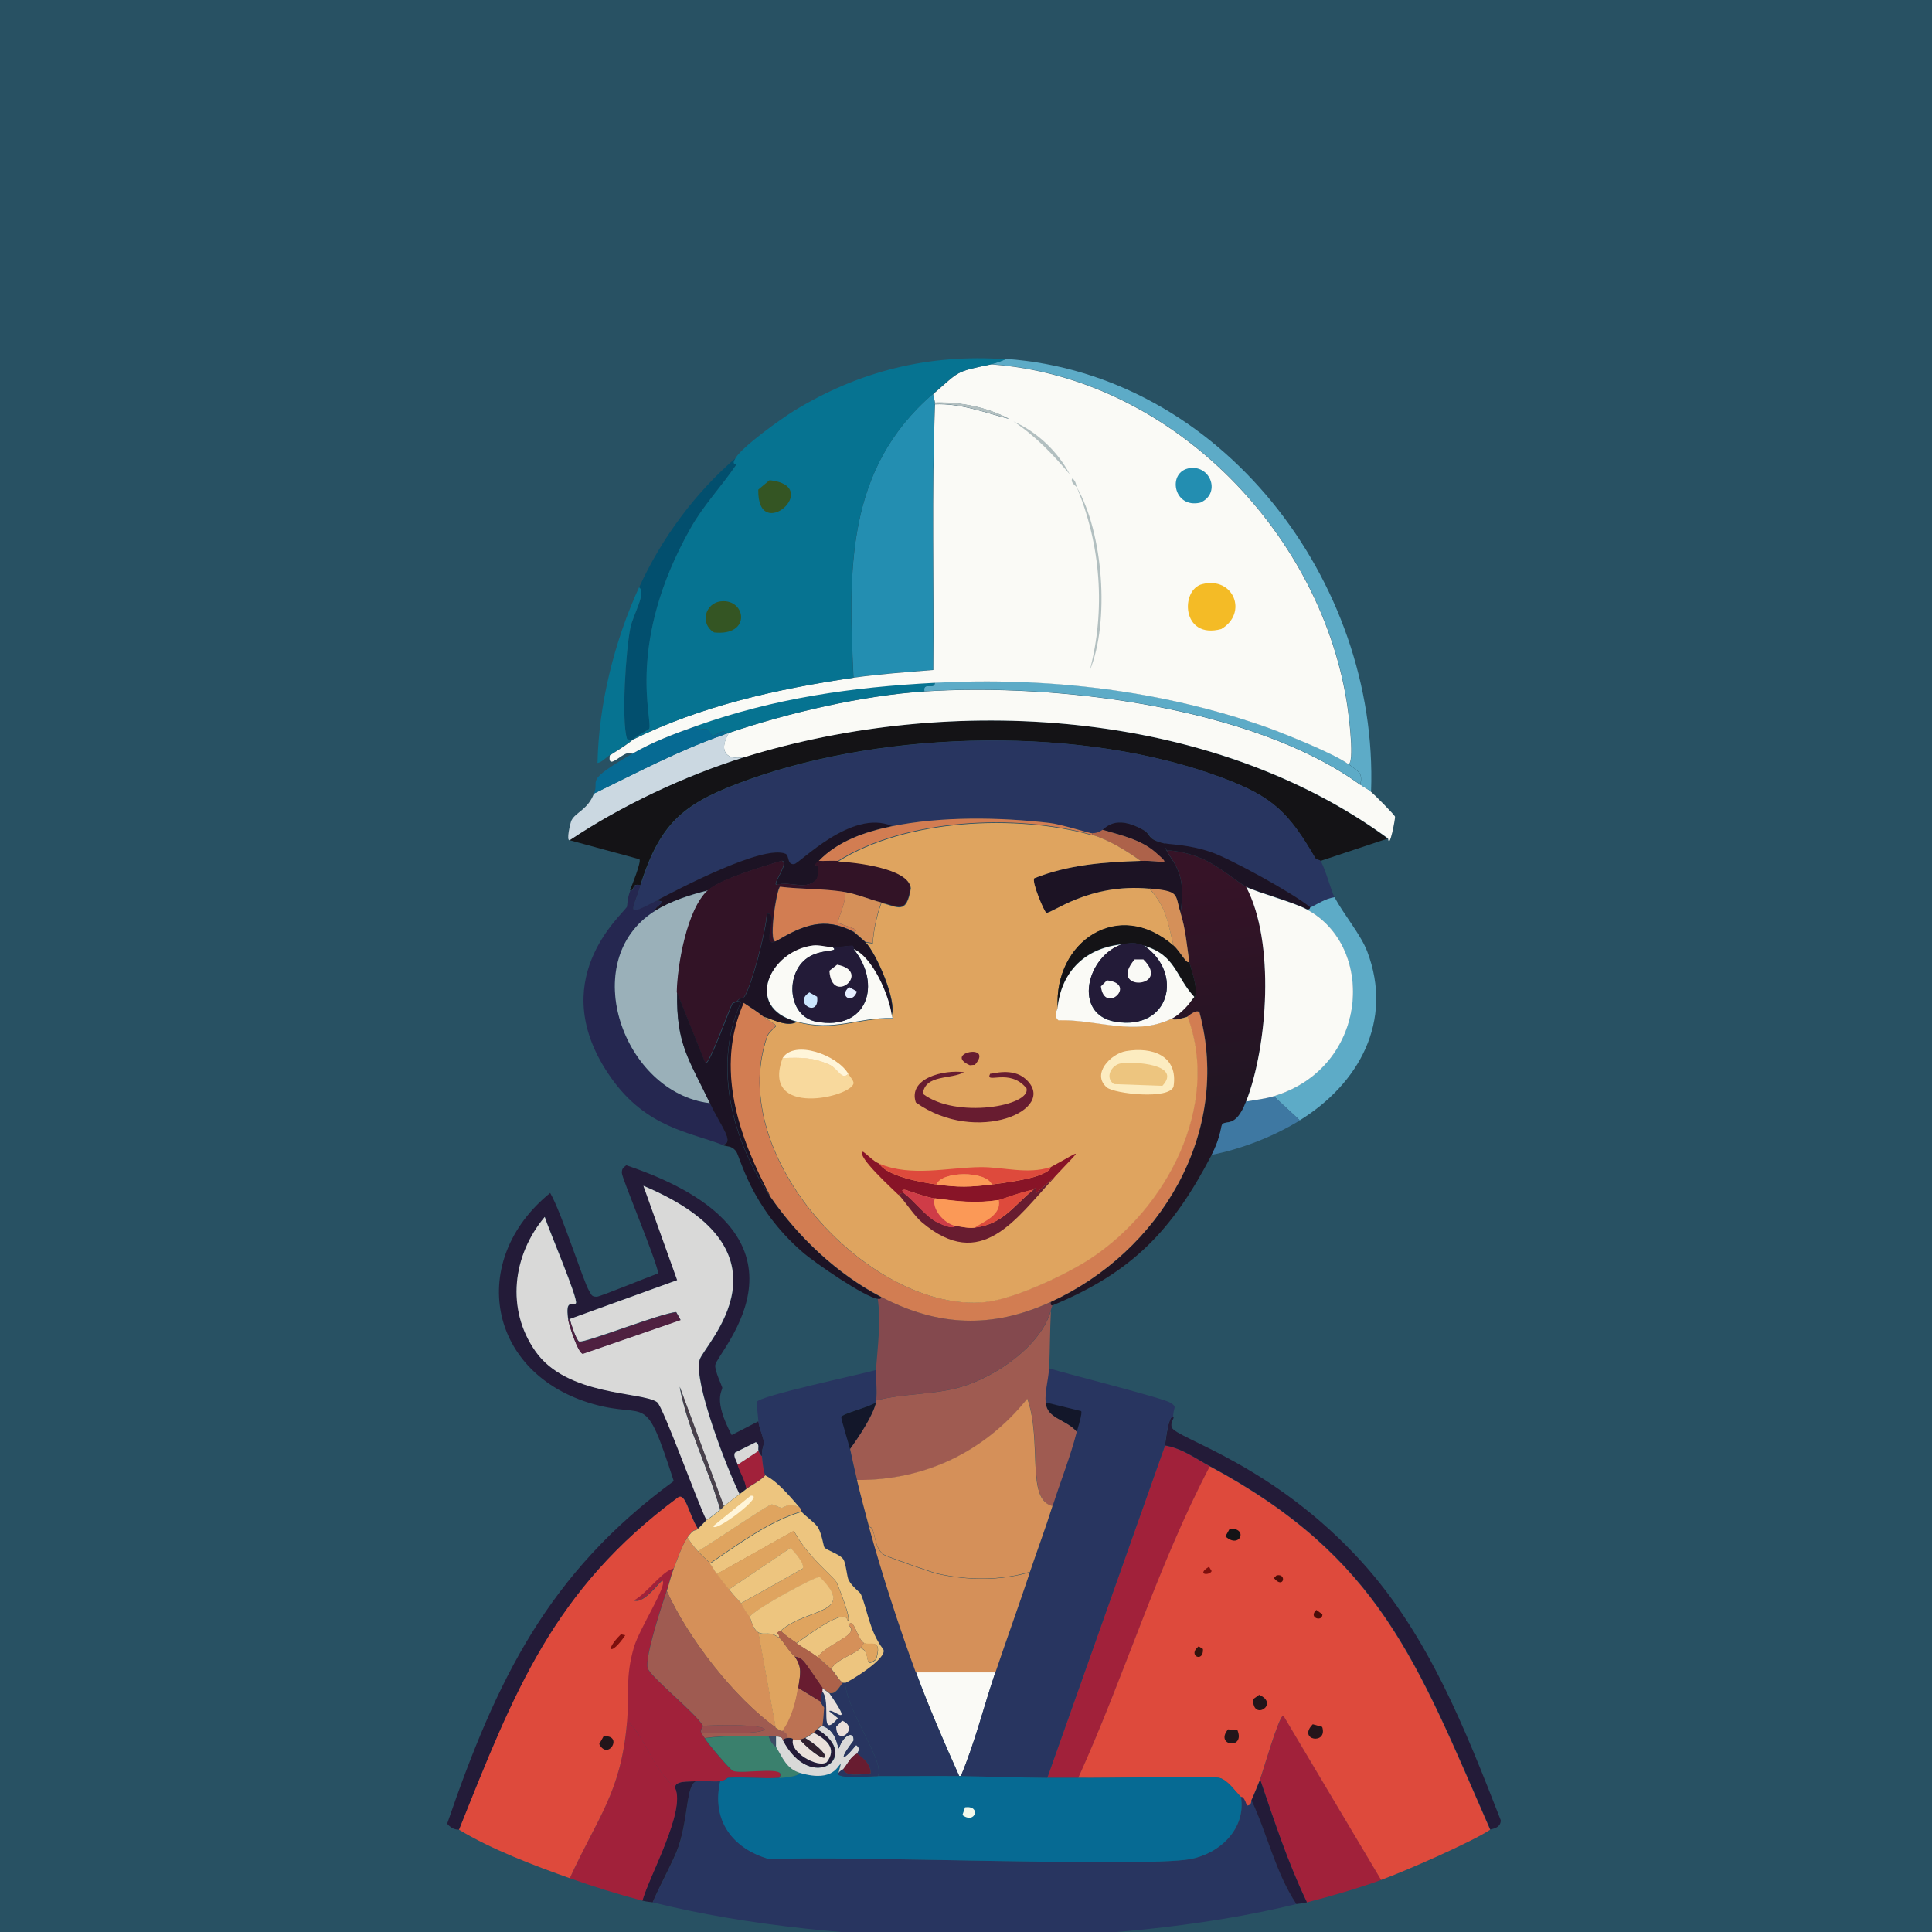 <?xml version="1.0" encoding="UTF-8"?>
<svg id="Layer_1" data-name="Layer 1" xmlns="http://www.w3.org/2000/svg" version="1.1" xmlns:xlink="http://www.w3.org/1999/xlink" viewBox="0 0 1024 1024">
  <defs>
    <style>
      .cls-1 {
        fill: #fb9957;
      }

      .cls-1, .cls-2, .cls-3, .cls-4, .cls-5, .cls-6, .cls-7, .cls-8, .cls-9, .cls-10, .cls-11, .cls-12, .cls-13, .cls-14, .cls-15, .cls-16, .cls-17, .cls-18, .cls-19, .cls-20, .cls-21, .cls-22, .cls-23, .cls-24, .cls-25, .cls-26, .cls-27, .cls-28, .cls-29, .cls-30, .cls-31, .cls-32, .cls-33, .cls-34, .cls-35, .cls-36, .cls-37, .cls-38, .cls-39, .cls-40, .cls-41, .cls-42, .cls-43, .cls-44, .cls-45, .cls-46, .cls-47, .cls-48, .cls-49, .cls-50, .cls-51, .cls-52, .cls-53 {
        stroke-width: 0px;
      }

      .cls-2 {
        fill: #b2bfc0;
      }

      .cls-3 {
        fill: #4f2040;
      }

      .cls-4 {
        fill: #252750;
      }

      .cls-5 {
        fill: #cbd8e1;
      }

      .cls-6 {
        fill: url(#linear-gradient);
      }

      .cls-7 {
        fill: #881427;
      }

      .cls-8 {
        fill: #84494e;
      }

      .cls-9 {
        fill: #f4bb26;
      }

      .cls-10 {
        fill: #edc57f;
      }

      .cls-11 {
        fill: #024f6e;
      }

      .cls-12 {
        fill: #32130e;
      }

      .cls-13 {
        fill: #4b0d09;
      }

      .cls-14 {
        fill: #cf3c47;
      }

      .cls-15 {
        fill: #de4a3c;
      }

      .cls-16 {
        fill: #1c1324;
      }

      .cls-17 {
        fill: #fff5d9;
      }

      .cls-18 {
        fill: #d59059;
      }

      .cls-19 {
        fill: #7d0f0d;
      }

      .cls-20 {
        fill: #066a93;
      }

      .cls-21 {
        fill: #d9d9d8;
      }

      .cls-22 {
        fill: #fafaf6;
      }

      .cls-23 {
        fill: #285163;
      }

      .cls-24 {
        fill: #5dabc7;
      }

      .cls-25 {
        fill: #681c30;
      }

      .cls-26 {
        fill: #ad624a;
      }

      .cls-27 {
        fill: #cce6fd;
      }

      .cls-28 {
        fill: #067391;
      }

      .cls-29 {
        fill: #fcecc0;
      }

      .cls-30 {
        fill: #283560;
      }

      .cls-31 {
        fill: #238eb1;
      }

      .cls-32 {
        fill: #31202f;
      }

      .cls-33 {
        fill: #bc7253;
      }

      .cls-34 {
        fill: #3e78a2;
      }

      .cls-35 {
        fill: #eae0db;
      }

      .cls-36 {
        fill: #9f5b51;
      }

      .cls-37 {
        fill: #321326;
      }

      .cls-38 {
        fill: #974f4f;
      }

      .cls-39 {
        fill: #f3f8eb;
      }

      .cls-40 {
        fill: #23151a;
      }

      .cls-41 {
        fill: #9ab0b9;
      }

      .cls-42 {
        fill: #dfa45f;
      }

      .cls-43 {
        fill: #231b38;
      }

      .cls-44 {
        fill: #d27d52;
      }

      .cls-54 {
        display: none;
      }

      .cls-45 {
        fill: #f8d99d;
      }

      .cls-46 {
        fill: #3a806d;
      }

      .cls-47 {
        fill: #13172a;
      }

      .cls-48 {
        fill: #49404a;
      }

      .cls-49 {
        fill: #345523;
      }

      .cls-50 {
        fill: #a1213a;
      }

      .cls-51 {
        fill: #141316;
      }

      .cls-52 {
        fill: #e6eeff;
      }

      .cls-53 {
        fill: #3f4b65;
      }
    </style>
    <linearGradient id="linear-gradient" x1="594.5" y1="471.5" x2="612" y2="588.5" gradientUnits="userSpaceOnUse">
      <stop offset="0" stop-color="#361327"/>
      <stop offset="1" stop-color="#201523"/>
    </linearGradient>
  </defs>
  <rect class="cls-23" y="0" width="1024" height="1024"/>
  <g>
    <g id="Background" class="cls-54">
      <path class="cls-21" d="M987,139v939H48V139h939Z"/>
    </g>
    <g>
      <g>
        <path class="cls-43" d="M402,753.4c.3,3.2,2.4,7.6,2.8,10.5.3,2.4-1.3,4.2-.9,7.8-.5,0-1.8-2.6-1.8-2.8-.4-1.4.8-3.4-1.4-4.6l-11,5.5c-1.2,1.8.9,4.6,1.4,6.4,1.2,4.4,4.1,8.2,4.6,12.8-1.2.9-2.5,1.8-3.7,2.8-6.5-13.1-24.5-59.5-21.1-71.1,2.4-8.3,53.8-57-29.8-92.2l17.9,50-56.9,20.6h-.9c-1.6-11.2,2.5-6.5,4.1-8.3,1.6-1.8-14.8-40.1-16.5-45.8-17.1,20.3-20.6,48.8-5,71.1,16.8,24,57,21.4,64.6,27.1,3.2,2.4,21.7,53.9,26.1,62.4-1.3,1.1-2.9,3-4.6,4.6-4.9-8-6.5-19.3-10.5-16.5-66.1,49-86.6,102.6-116,176.1-.3-.2-3.4.5-6.4-3.2,26.1-76.1,53.4-132.8,120.1-181.6-15.7-48.6-13.2-32.5-42.6-40.8-56.4-16-66.7-76.4-22.9-111.9,6.1,10.5,17.7,47.2,20.6,51.8,1.3,2,1.1,3.2,4.1,3.2,1.7,0,28-10.8,32.6-12.4-1.3-7.9-19.3-50.4-19.3-53.2,0-2.4.6-2.6,2.3-4.1,109.7,37,48.2,98.7,47.2,105.9-.4,2.9,3.6,11.2,3.7,11.9.2,2-5.1,6.1,5,25.2l14.2-7.3Z"/>
        <path class="cls-21" d="M391.9,791.9c-2.7,2.1-5.5,4.3-8.3,6.4l-23.4-63.3c4.1,22,15.2,43.3,21.5,65.1-6.2,5.2-7,5.2-7.3,5.5-4.4-8.4-22.9-60-26.1-62.4-7.7-5.7-47.9-3-64.6-27.1-15.6-22.3-12-50.8,5-71.1,1.7,5.7,18.1,44,16.5,45.8-1.6,1.8-5.7-3-4.1,8.3.4,3,5.2,17.9,7.8,18.3l51.8-17.9-2.3-4.1c-7.5.3-48.3,16.5-51.4,15.6-1.5-.5-4.5-9.7-5-11.9l56.9-20.6-17.9-50c83.6,35.1,32.2,83.9,29.8,92.2-3.4,11.6,14.6,58,21.1,71.1Z"/>
        <path class="cls-3" d="M301.1,699.3h.9c.6,2.2,3.5,11.4,5,11.9,3,1,43.8-15.3,51.4-15.6l2.3,4.1-51.8,17.9c-2.6-.4-7.4-15.4-7.8-18.3Z"/>
        <path class="cls-48" d="M383.6,798.3c-.1,0-.5.7-1.8,1.8-6.4-21.8-17.5-43.1-21.5-65.1l23.4,63.3Z"/>
      </g>
      <g>
        <path class="cls-6" d="M660.5,470c15.4,29.2,11.4,84.2,0,113.7-5.7,14.6-10.7,9.5-12.8,12.4-.5.7-.8,6.9-5.5,16-20.8,39.9-41.9,62.2-84.4,79.8,0-.1-1.3.3-.9-1.8,58-26.6,96.1-89.6,78.9-153.6-1.8-1.8-6.1,2.2-6.4,2.3-1.7.5-7.6,2.5-8.3.9,3.3-1.6,8-6.1,10.1-9.2,6.1-2.3-.4-17.4-.9-21.1-1.3-8.8-1.9-17-4.6-25.7,3.7-21.3-4.7-27.1-7.3-33,5.6.2,11.8,1.7,17,3.7,10.4,4,20.5,13.4,25.2,15.6Z"/>
        <path class="cls-22" d="M527.6,886.3c-6.2,18.3-10.8,37.2-18.3,55-.3,0-.6,0-.9,0-8.1-18.1-16.1-36.4-22.9-55h42.2Z"/>
        <g>
          <g>
            <path class="cls-51" d="M735.7,444.4l-35.8,11.9c-.2-.3-2.5-.9-2.8-1.4-14-24.2-22.4-32.6-49.1-42.6-73.7-27.7-177.4-25.5-251.3.9-33.1,11.9-46.4,21.4-57.3,55.9-5.5-1-2.3,3-5.5,2.8.9-2.3,6.2-15.3,5-16.5l-37.1-10.1c27.1-18.2,61.4-34.3,92.6-44,109.1-33.8,246.8-25.9,341.1,43.1Z"/>
            <path class="cls-22" d="M721.1,415.9c1.8,1.3,3.9,2.3,5.5,3.7,1.6,1.3,12.7,12.4,12.8,13.3.2.7-3,18-3.7,11.5-94.3-69-232-76.9-341.1-43.1-11.1,2-13.3-4.6-8.3-12.8,31.5-10.7,70.6-19.8,103.6-22,68.9-4.5,173.8,7.8,231.1,49.5Z"/>
            <path class="cls-24" d="M726.6,419.6c-1.6-1.4-3.7-2.4-5.5-3.7,1.1-6.4-.5-6.5-6.4-11,3.4-.2.5-24.9-.9-33.5-15.1-91.5-94.9-172-188.9-178.4,2.6-.5,5.8-1.6,8.3-2.8,114.1,8.2,197.5,117.9,193.5,229.2Z"/>
            <path class="cls-11" d="M390,242.6c-2.8,4.6,1.2,2.4,0,4.1-7.6,11.1-17.1,21.1-23.8,33-34.5,60.9-20.2,101.2-22,106.4-.2.5-5.2,2.9-9.2,6,0,0,0,.3-.9.9.1-1.3-1.6-.6-1.8-1.4-3-10.1-.6-46.8,1.8-58.7,1.5-7.4,8.7-18.8,4.6-21.5,11.9-26.1,29.7-50.2,51.4-68.8Z"/>
            <path class="cls-5" d="M394.6,401.3c-31.3,9.7-65.5,25.8-92.6,44-2.1.7.3-9.3.9-10.5,2.2-4.3,8.7-5.7,11.9-14.2,22.6-11,45-22.9,68.8-31.2.9-.3,1.8-.6,2.8-.9-5.1,8.3-2.9,14.8,8.3,12.8Z"/>
            <path class="cls-28" d="M334.1,393c-3.5,2.6-7.3,5-11,7.3-2.1,1.3-3.9,3.6-6.4,4.1.6-31.2,9-64.7,22-93.1,4.1,2.8-3.1,14.2-4.6,21.5-2.4,11.9-4.8,48.6-1.8,58.7.2.8,2,0,1.8,1.4Z"/>
            <path class="cls-20" d="M368.9,384.8c.6,3.5,3.7,1,6,1.8,1.5.5,2.5,3.6,2.8,3.7.4,0,8.5-5.3,6-.9-23.8,8.3-46.2,20.2-68.8,31.2,3-7.7-5.9-6,20.2-21.1,11.1-6.4,22-10.4,33.9-14.7Z"/>
            <path class="cls-31" d="M494.6,208.7c-.1,1.2.9,3.9.9,4.6,0,.3,0,.6,0,.9-1.8,46.9-.6,93.8-.9,140.8-14.1,1.2-28.2,2.1-42.2,4.1-2.7-56.7-4.2-110.6,42.2-150.4Z"/>
            <path class="cls-24" d="M714.6,404.9c5.9,4.5,7.6,4.6,6.4,11-57.3-41.7-162.2-54-231.1-49.5-1-5.3,5.7-.5,5.5-4.6,59.6-3.1,120.1,3.8,176.5,23.8,9.7,3.4,35.5,13.9,42.6,19.3Z"/>
            <path class="cls-28" d="M495.5,361.8c.2,4.1-6.5-.7-5.5,4.6-33,2.2-72.1,11.3-103.6,22-.9.3-1.9.6-2.8.9,2.6-4.4-5.6,1-6,.9-.2,0-1.3-3.1-2.8-3.7-2.2-.8-5.3,1.7-6-1.8,41.6-14.8,82.5-20.6,126.5-22.9Z"/>
            <g>
              <path class="cls-22" d="M524.8,193.1c94,6.4,173.8,86.8,188.9,178.4,1.4,8.6,4.3,33.3.9,33.5-7.1-5.4-33-15.8-42.6-19.3-56.4-20-116.9-26.9-176.5-23.8-44,2.3-85,8.1-126.5,22.9-12,4.3-22.9,8.3-33.9,14.7-3.8-3.1-13.2,10.1-11.9.9,3.7-2.3,7.5-4.7,11-7.3.9-.7.9-.9.9-.9,36.7-18.2,77.1-27.1,117.4-33,14-2,28.1-2.9,42.2-4.1.4-46.9-.9-93.8.9-140.8,13.7-.6,26.4,4.4,39.4,7.8-12.1-6.3-25.9-9.1-39.4-8.7,0-.7-1-3.4-.9-4.6,14-12,11.2-11.7,30.3-15.6Z"/>
              <g>
                <path class="cls-9" d="M637.2,309.6c16.7-4.2,24.4,15.4,10.1,23.8-21.1,5.7-21.8-20.9-10.1-23.8Z"/>
                <path class="cls-31" d="M630.7,248.1c11-1.5,16.5,13.5,5.5,18.3-14.4,3.4-17.8-16.6-5.5-18.3Z"/>
                <g>
                  <path class="cls-2" d="M570.7,258.2c14,24.1,17.6,71.1,6.9,97.2,8.4-32.1,5.9-66.5-6.9-97.2Z"/>
                  <path class="cls-2" d="M537.2,223.4c12.6,5.6,23.4,15.9,29.8,28-9-10.6-18.1-20.3-29.8-28Z"/>
                  <path class="cls-2" d="M495.5,214.2c0-.3,0-.6,0-.9,13.6-.4,27.4,2.4,39.4,8.7-13.1-3.4-25.7-8.4-39.4-7.8Z"/>
                  <path class="cls-2" d="M570.7,258.2c-.2-.4-3.8-2.7-2.3-4.6,2,1.5,2,3.9,2.3,4.6Z"/>
                </g>
              </g>
            </g>
            <g>
              <path class="cls-28" d="M533.1,190.4c-2.5,1.1-5.6,2.2-8.3,2.8-19,3.9-16.2,3.5-30.3,15.6-46.3,39.8-44.9,93.7-42.2,150.4-40.3,5.9-80.7,14.9-117.4,33,4-3.1,9-5.4,9.2-6,1.8-5.2-12.5-45.4,22-106.4,6.7-11.9,16.2-21.9,23.8-33,1.2-1.7-2.8.5,0-4.1,3.7-6.1,23.9-20.6,30.7-24.8,34.7-21.3,71.8-30.4,112.3-27.5Z"/>
              <path class="cls-49" d="M382.2,318.7c13.2-1.4,16.3,18.6-3.7,16.5-7.7-4.5-4.9-15.6,3.7-16.5Z"/>
              <path class="cls-49" d="M407.9,254.5c28.9,3.1-6.6,34.3-6,5l6-5Z"/>
            </g>
          </g>
          <g>
            <path class="cls-30" d="M700,456.3c2.7,4.9,5.6,16,7.3,19.3-4.7.7-8.7,3.5-12.8,5.5-9.4-7.7-42.9-26-52.7-29.3-11.8-4-21.2-3.8-24.3-4.6-9.9-2.4-6.6-4.6-11.5-7.3-14.9-8.4-20.1-.5-21.5,0-.3,0-1.9,1.9-5.5,1.8-1.2,0-16.8-4.9-22.5-5.5-26.5-3-57.8-3.6-83.9,1.8-21.4-9.2-48.9,19.8-51.8,20.2-3.9.4-2.4-4.6-4.6-5.5-11.8-5-56.3,18.5-68.3,24.8-16.8,8.8-12.8,6.1-8.3-8.3,10.9-34.5,24.2-44.1,57.3-55.9,73.8-26.4,177.6-28.7,251.3-.9,26.7,10,35,18.4,49.1,42.6.3.4,2.6,1,2.8,1.4Z"/>
            <path class="cls-16" d="M472.6,437.9c-14,2.9-28.3,7.8-38.5,18.3-5.3,5.5,2.5-2-.9,9.6-5.5,6.7-14.4.8-21.5,3.2-2.1-1,7-11.9,2.8-12.8-9.7,3-32.2,9.5-39,15.6-9.6,2.4-20,5.7-28.4,11-.3-2.9,7.8-5,.9-5.5,12-6.3,56.5-29.7,68.3-24.8,2.2.9.7,5.9,4.6,5.5,2.9-.3,30.4-29.4,51.8-20.2Z"/>
            <path class="cls-16" d="M694.5,481c0,0,.3,1.3-1.8.9-7.5-4-25.2-8.7-32.1-11.9-4.7-2.2-14.8-11.6-25.2-15.6-5.1-2-11.4-3.5-17-3.7-.6-1.2-1.3-1.9-.9-3.7,3.1.7,12.5.6,24.3,4.6,9.8,3.3,43.3,21.6,52.7,29.3Z"/>
          </g>
          <g>
            <path class="cls-24" d="M707.3,475.5c4.9,9.2,14,19.9,17.4,28.9,13.9,36.7-4.3,69.9-35.8,89.4l-13.8-12.8c50.4-15.3,54.3-79.4,17.4-99,2.1.3,1.7-.9,1.8-.9,4.2-2,8.1-4.8,12.8-5.5Z"/>
            <path class="cls-34" d="M675.2,581l13.8,12.8c-13.8,8.5-30.9,15.2-46.8,18.3,4.7-9.1,5-15.4,5.5-16,2.1-2.8,7.2,2.3,12.8-12.4,4.8-.7,10-1.3,14.7-2.8Z"/>
            <path class="cls-22" d="M692.6,482c36.9,19.7,33,83.7-17.4,99-4.6,1.4-9.9,2-14.7,2.8,11.4-29.5,15.4-84.6,0-113.7,6.9,3.3,24.6,7.9,32.1,11.9Z"/>
          </g>
          <g>
            <path class="cls-4" d="M339.6,469.1c-4.5,14.4-8.5,17,8.3,8.3,6.9.5-1.2,2.6-.9,5.5-41.4,26.3-16.6,96.4,29.3,101.8,6,12.5,13.5,21.1,6.4,22-17-6.6-40.1-9-58.7-35.3-36.4-51.4,5.8-86.4,8.3-90.8.2-.4.1-4.4,1.8-8.7,3.2.3,0-3.7,5.5-2.8Z"/>
            <path class="cls-41" d="M375.4,471.9c-11.2,10-16.2,39.7-16.5,54.1-.5,27.5,6.3,35.4,17.4,58.7-45.9-5.4-70.8-75.5-29.3-101.8,8.4-5.3,18.8-8.6,28.4-11Z"/>
          </g>
        </g>
        <g>
          <path class="cls-30" d="M381.8,944.1c-4.7,20.5,6.4,35.7,26.1,41.3,42.2-2,197.6,4.5,222.8,0,15.8-2.8,29.8-16.1,27.1-33,.2.2,1.4-1.2,3.2,4.6,2.7-.2,2.2-2.5,2.3-2.8,8.6,18,12.8,38.3,23.8,55-98.6,24.1-242.6,23.7-341.1-.9,3.4-8.2,11.5-22.8,13.8-29.8,5.2-16.3,3.8-31.8,9.2-34.4,4.2-.3,8.6.3,12.8,0Z"/>
          <path class="cls-50" d="M732.1,996.4c-12.1,4.4-26.9,8.7-39.4,11.9-10.1-21-17.3-43.1-24.8-65.1,1.3-3.4,10.1-34.3,12.4-33.9l51.8,87.1Z"/>
          <path class="cls-43" d="M692.6,1008.3c-2.8.7-4.8.7-5.5.9-11.1-16.7-15.3-37-23.8-55,.5-.9,3.7-8.7,4.6-11,7.5,22,14.7,44.1,24.8,65.1Z"/>
          <path class="cls-43" d="M368.9,944.1c-5.3,2.6-3.9,18.1-9.2,34.4-2.3,7-10.4,21.6-13.8,29.8-.6-.2-2.6-.2-5.5-.9,3.7-13,22.9-47.4,17.4-59.6-.4-4.2,7.1-3.4,11-3.7Z"/>
          <path class="cls-50" d="M641.3,777.2c-27.8,53-45,110.7-69.7,165.1-5.5,0-11,0-16.5,0l62.4-176.1c8.9,1.4,16.2,6.9,23.8,11Z"/>
          <g>
            <path class="cls-43" d="M622,751.6c0,.3-1.8,2.8-.9,5,2.2,5.8,53.7,19.3,100.9,71.5,35.3,39.1,54.5,88.2,73.4,136.6.2,4.4-5,4.7-5.5,5-39.1-89.4-58.4-144.1-148.6-192.6-7.6-4.1-15-9.6-23.8-11,.8-7.3,2.7-17.7,4.6-14.7Z"/>
            <g>
              <path class="cls-15" d="M789.8,969.8c-9.7,6.5-45.3,22.1-57.8,26.6l-51.8-87.1c-2.3-.3-11.1,30.6-12.4,33.9-.9,2.3-4.1,10.1-4.6,11-.1.2.4,2.6-2.3,2.8-1.9-5.8-3-4.4-3.2-4.6-3.1-3-7-9.1-11.5-10.1-4.2-.9-60.9.2-74.7,0,24.7-54.4,41.9-112.1,69.7-165.1,90.1,48.4,109.5,103.2,148.6,192.6Z"/>
              <g>
                <path class="cls-51" d="M651.8,810.2c10.1-.4,5.3,11.1-2.3,4.1l2.3-4.1Z"/>
                <g>
                  <path class="cls-40" d="M695.8,913.9l5,1.4c3.1,9.7-13.4,7.2-5-1.4Z"/>
                  <path class="cls-40" d="M650.9,916.6l5,.5c4.2,10.5-12.3,8.2-5-.5Z"/>
                  <path class="cls-40" d="M667.4,898.3c11.1,4.9-3.7,14.3-3.2,2.3l3.2-2.3Z"/>
                  <path class="cls-12" d="M635.3,872.6l2.3,1.4c.4,7.7-8.5,3.4-2.3-1.4Z"/>
                  <path class="cls-13" d="M697.7,853.3l3.2,2.3c.2,4.3-7.8,1.9-3.2-2.3Z"/>
                  <path class="cls-13" d="M676.6,835c5.6-1.3,3.8,7.7-1.4,1.4l1.4-1.4Z"/>
                  <path class="cls-19" d="M640.8,830.4l1.4,2.3c-1,2.5-8.5,2.1-1.4-2.3Z"/>
                </g>
              </g>
            </g>
          </g>
          <g>
            <path class="cls-30" d="M622,751.6c-1.9-3-3.8,7.4-4.6,14.7l-62.4,176.1c-15.3-.2-30.6-.8-45.8-.9,7.5-17.8,12.1-36.8,18.3-55,6-17.8,12.4-35.3,18.3-53.2,3.9-11.7,8.2-23.1,11.9-34.8,4.1-13.1,9.5-26.2,12.8-39.4.4-1.8,3.1-10.2,2.3-11l-18.8-4.6c-.5-5.9,1.6-12.4,1.8-18.3,10.9,3.3,60.7,15.8,64.6,18.3,4,2.6,1.2,2,1.4,8.3Z"/>
            <path class="cls-47" d="M570.7,758.9c-5.8-6.8-15.8-6.7-16.5-15.6l18.8,4.6c.9.8-1.8,9.2-2.3,11Z"/>
          </g>
          <g>
            <g>
              <path class="cls-50" d="M357.9,947.8c5.5,12.2-13.8,46.6-17.4,59.6-13-3.4-25.8-7.4-38.5-11.9,14.9-32.6,27.1-45.5,30.3-82.5,3.5-.3,10.7,14.3,15.6,22.5,4.3,7.1,9.8,11.7,10.1,12.4Z"/>
              <path class="cls-50" d="M357,831.3c-1.5,3.9-2.4,8-3.7,11.9-2.7,8-11.5,34.5-10.1,40.8,1,4.5,25.7,24.2,29.3,30.7.1.3-1.7,2.4-.9,3.7.5.7,1.8,2.6,1.8,2.8,1.3,2.5,13.5,17,15.1,17.4,5.8,1.7,29.8-3.3,24.3,3.7-8.9.6-18.1-.6-27.1,0-.2,0-1.7,1.7-4.1,1.8-4.2.3-8.6-.3-12.8,0-3.9.3-11.4-.5-11,3.7-.3-.7-5.8-5.3-10.1-12.4-4.9-8.2-12-22.8-15.6-22.5,1.2-14.6-1-24,3.7-39.9,3-10,18-33.1,15.1-35.3-.8-.6-9.7,12.8-15.1,10.5,7.6-4.5,14.9-15.6,21.1-17Z"/>
            </g>
            <g>
              <path class="cls-15" d="M369.9,810.2c-1.8,1.6-1.7-.7-5.5,4.6-2.9,4.1-5.4,11.6-7.3,16.5-6.2,1.4-13.5,12.5-21.1,17,5.5,2.2,14.4-11.1,15.1-10.5,2.9,2.2-12.2,25.3-15.1,35.3-4.7,15.9-2.4,25.3-3.7,39.9-3.2,37.1-15.4,49.9-30.3,82.5-18.9-6.7-41.6-15.3-58.7-25.7,29.4-73.4,49.9-127.1,116-176.1,4-2.8,5.6,8.5,10.5,16.5Z"/>
              <path class="cls-40" d="M319.9,920.3c10.7-1,2.5,13.2-2.3,4.1l2.3-4.1Z"/>
              <path class="cls-19" d="M329.1,866.2l2.3.5c-7.4,11.1-11.5,8.6-2.3-.5Z"/>
            </g>
          </g>
          <g>
            <path class="cls-30" d="M464.3,725.9c-.3,4.1.9,12.2,0,16.5,0,.3,0,.6,0,.9-4,2.8-17.8,5.7-18.3,7.8-.2.8,4.1,14.5,4.6,17,1.1,5.5,2.3,11.1,3.7,16.5,2,8.2,4.2,16.6,6.4,24.8,6.7,24.4,16,53.2,24.8,77,6.9,18.6,14.8,36.9,22.9,55-14.4-.2-28.7.1-43.1,0,4.1-7.3-15.9-33.2-17.4-49.5,1.4-.2,23.1-13.2,20.2-17.9-7.5-9.6-8.6-22.2-11.9-29.3-.5-1-4.5-3.8-6.4-7.3-.9-1.6-1.4-8.8-2.8-11-1.7-2.7-8.9-4.8-10.1-6.4-.3-.5-1.5-8.1-3.7-11-2.1-2.7-6.8-6-8.3-7.8-.2-.3-.7-1.6-.9-1.8-14.3-17.2-17.6-16.4-18.3-17.4-1.1-1.5-1.6-7.9-1.8-10.1-.4-3.6,1.2-5.4.9-7.8-.4-3-2.5-7.3-2.8-10.5-.1-1.7-1.1-10-.9-10.5.8-3.2,55.8-14.8,63.3-17Z"/>
            <path class="cls-47" d="M464.3,743.3c-1.6,7.2-9.1,18.4-13.8,24.8-.5-2.4-4.8-16.1-4.6-17,.6-2,14.3-5,18.3-7.8Z"/>
          </g>
          <path class="cls-50" d="M403.8,771.7c.2,2.2.8,8.6,1.8,10.1-2.8,3.2-6.8,4.9-10.1,7.3-.5-4.6-3.4-8.5-4.6-12.8l11-7.3c0,.2,1.3,2.7,1.8,2.8Z"/>
          <path class="cls-21" d="M402,769l-11,7.3c-.5-1.8-2.6-4.6-1.4-6.4l11-5.5c2.2,1.2.9,3.2,1.4,4.6Z"/>
          <g>
            <path class="cls-20" d="M444.1,940.5c3.1,2.5,16.9.9,21.1.9,14.4.1,28.7-.2,43.1,0,.3,0,.6,0,.9,0,15.3.2,30.6.8,45.8.9,5.5,0,11,0,16.5,0,13.8.2,70.6-.9,74.7,0,4.4,1,8.4,7.1,11.5,10.1,2.8,16.9-11.3,30.2-27.1,33-25.2,4.5-180.6-2-222.8,0-19.7-5.5-30.8-20.7-26.1-41.3,2.4-.2,3.9-1.8,4.1-1.8,8.9-.6,18.1.6,27.1,0,2.8-.2,10.3-.7,11-2.8,18.5,5.4,20.3-5,21.5-4.6l-1.4,5.5Z"/>
            <path class="cls-39" d="M511.5,957.9c8.8-1.1,5.3,9.3-1.4,4.1l1.4-4.1Z"/>
          </g>
        </g>
        <g>
          <g>
            <path class="cls-46" d="M407.5,920.3c1.5,4.3,3.5,5.2,3.7,5.5,3.4,5.4,5.5,11.6,12.8,13.8-.7,2-8.2,2.6-11,2.8,5.5-6.9-18.5-2-24.3-3.7-1.6-.5-13.8-15-15.1-17.4,11.2-1.6,22.7-1,33.9-.9Z"/>
            <path class="cls-53" d="M411.1,920.3v5.5c-.2-.3-2.2-1.2-3.7-5.5,1.2,0,2.4,0,3.7,0Z"/>
          </g>
          <g>
            <path class="cls-21" d="M435.9,914.8c7.7,2.5,8,11.7,8.7,11.9,2.7-7.8,8.3-9.3,7.8-4.1-7.1,9.1-7.3,12.7,1.4,2.3,3,2.2.2,4.3.5,4.6-3.6,1.8-5.1,5.6-7.3,8.3-.1.1-2.4,1.1-2.8,2.8l1.4-5.5c-1.3-.4-3.1,10-21.5,4.6-7.3-2.1-9.4-8.3-12.8-13.8v-5.5c4.1,0,3.5,1.8,3.7,1.8,15.1,29,42.3,8.7,18.3-5.5,2.5-2.6,2.7-1.7,2.8-1.8Z"/>
            <g>
              <path class="cls-30" d="M465.2,941.4c-4.2,0-18,1.6-21.1-.9.3-1.6,2.6-2.6,2.8-2.8,1.1,4.4,9.7,2.7,14.7,2.3,0-6.3-7-10-7.3-10.5-.2-.3,2.5-2.4-.5-4.6-8.6,10.4-8.5,6.8-1.4-2.3.5-5.2-5.1-3.7-7.8,4.1-.8-.2-1-9.4-8.7-11.9.2-.4.9-8.5.9-9.6,0-.2-1.7-2.2-1.8-3.2-.1-1.4.4-4,.9-5.5,5,5.4-2.1,26.2,8.3,14.2l-4.6-3.7c1.2-2.3,14.1,10.6,0-9.6,3.7.9,5.1-3.1,7.3-5.5.2,0,.7,0,.9,0,1.6,16.3,21.5,42.2,17.4,49.5Z"/>
              <path class="cls-25" d="M446.9,937.7c2.3-2.7,3.8-6.5,7.3-8.3.4.5,7.3,4.2,7.3,10.5-5,.4-13.5,2.1-14.7-2.3Z"/>
              <path class="cls-35" d="M439.5,897.4c14.1,20.2,1.2,7.4,0,9.6l4.6,3.7c-10.3,12-3.2-8.8-8.3-14.2.1-.4,0-1.2,0-1.8.3.4,3.5,2.4,3.7,2.8Z"/>
              <path class="cls-35" d="M446.4,912c9.5,3.9-3,14.3-3.2,3.2l3.2-3.2Z"/>
            </g>
            <path class="cls-43" d="M433.1,916.6c23.9,14.2-3.3,34.5-18.3,5.5.7,0,.8-.9,2.8-.9,3.6,0,2.6.9,2.8.9-1.9,6.6,13.1,15.2,17.9,11.9,5.6-7.4-.2-12-6.9-15.6.1,0,1.5-1.5,1.8-1.8Z"/>
            <path class="cls-35" d="M431.3,918.4c6.7,3.6,12.5,8.2,6.9,15.6-4.8,3.3-19.8-5.4-17.9-11.9,1.3,0,2.8.2,3.7,0,15.3,16,19,9,2.8-.9.3,0,4.4-2.6,4.6-2.8Z"/>
            <path class="cls-32" d="M426.7,921.2c16.3,9.9,12.6,16.9-2.8.9.6-.1,2.1-.7,2.8-.9Z"/>
          </g>
        </g>
        <g>
          <g>
            <path class="cls-36" d="M556,725c-.2,5.9-2.3,12.4-1.8,18.3.7,8.8,10.7,8.8,16.5,15.6-3.4,13.3-8.7,26.4-12.8,39.4-14.1-3.4-5.3-33.8-13.3-56.9-22.5,28.1-54.3,43.4-90.3,43.1-1.3-5.4-2.5-11-3.7-16.5,4.6-6.4,12.1-17.5,13.8-24.8,0-.3,0-.6,0-.9,14.8-4,30.7-2.9,45.4-7.3,18.1-5.4,41.9-21.7,47.2-40.3-.5,10.1-.5,20.2-.9,30.3Z"/>
            <path class="cls-8" d="M556.9,690.1c-.3,2.2.9,1.7.9,1.8,0,.1-.6,1.5-.9,2.8-5.3,18.7-29.1,34.9-47.2,40.3-14.7,4.4-30.6,3.4-45.4,7.3.9-4.3-.3-12.4,0-16.5.9-12.4,2.7-25.1.9-37.6,1,.1,1.9.2,1.8-.9,30,15.8,58.9,16.9,89.9,2.8Z"/>
          </g>
          <path class="cls-18" d="M557.8,798.3c-3.7,11.8-8,23.2-11.9,34.8-16,4.7-32.8,4.5-49.1.9-2.7-.6-27.2-9.2-28.4-10.1-6-4.3-4-14.8-7.8-14.7-2.2-8.2-4.4-16.5-6.4-24.8,36,.3,67.8-15,90.3-43.1,8,23.1-.9,53.4,13.3,56.9Z"/>
          <path class="cls-18" d="M545.9,833.2c-5.9,17.8-12.3,35.4-18.3,53.2h-42.2c-8.8-23.8-18.1-52.6-24.8-77,3.8-.1,1.8,10.4,7.8,14.7,1.2.9,25.7,9.5,28.4,10.1,16.3,3.5,33,3.8,49.1-.9Z"/>
          <path class="cls-37" d="M434,456.3c3.3.1,6.7-.2,10.1,0,8.3.5,37.3,3.4,38.5,14.2-2.2,14.4-6.8,9.8-15.6,7.8-5.5-1.3-12.7-4.4-19.3-5.5-11.4-1.8-23-1.4-34.4-2.8-1.8.8-6.9,33.6-1.4,28.4-10,5.8,1.4-14.9-5.5-14.2-.6,9.7-7.9,37.5-11.9,44-.4.7-2.9.8-3.7,2.3-.2.3-2.5.9-2.8,1.4-1.7,3.2-12,32-14.2,31.6l-15.1-37.6c.3-14.4,5.4-44.1,16.5-54.1,6.7-6.1,29.3-12.6,39-15.6,4.2,1-4.8,11.9-2.8,12.8,7.2-2.4,16.1,3.5,21.5-3.2,3.4-11.6-4.4-4.1.9-9.6Z"/>
          <g>
            <path class="cls-18" d="M369.9,822.2c1.6,1.9,5.3,5.1,6.4,6.4,1.4,1.7,2.3,3.8,3.7,5.5,2.2,2.7,4.3,5.5,6.4,8.3,2.8,3.6,6,6.8,6.4,7.3.3.3.3,1.4,4.6,7.3.4.6,1.6,6.7,4.6,8.3l9.2,50.4c-22.3-16-46.5-47.4-57.8-72.4,1.3-3.9,2.2-8.1,3.7-11.9,1.9-4.9,4.4-12.4,7.3-16.5,1.6,2.6,3.5,5,5.5,7.3Z"/>
            <path class="cls-10" d="M447.8,891.9c-.3,0-.7,0-.9,0-1.8-.4-4.5-5.7-6.4-7.3,3.1-5.2,11.8-7.5,15.6-11,6.1,1.6,1.1,11.7,8.3,6,3.5-11.7-3.2-7-6.4-8.7-3.6-1.9-5.4-14-8.3-9.6,6.2,5.5-9.1,8.5-16.5,17-3.4-2.6-7.5-4.8-11-7.3,6.4-4.4,26.2-19.6,27.1-11.9,2.6.1-5.4-19.7-6-20.6-1.9-3.2-15.3-13.4-22.5-27.1l-40.8,22.9c-1.4-1.7-2.3-3.8-3.7-5.5,14.7-10,31.7-22.6,48.6-27.5,1.4,1.8,6.2,5.1,8.3,7.8,2.2,2.9,3.3,10.5,3.7,11,1.1,1.6,8.4,3.7,10.1,6.4,1.4,2.2,1.9,9.4,2.8,11,1.9,3.6,5.9,6.3,6.4,7.3,3.3,7.2,4.5,19.8,11.9,29.3,3,4.7-18.8,17.7-20.2,17.9Z"/>
            <path class="cls-42" d="M424,799.2c.2.2.7,1.6.9,1.8-16.9,4.9-33.9,17.5-48.6,27.5-1.1-1.3-4.8-4.5-6.4-6.4,6.3-3.5,36.6-24.3,39-24.8.9-.2,4.2,1.9,5.5,1.8.7,0,4.3-3.3,9.6,0Z"/>
            <path class="cls-36" d="M411.1,915.7c3,2.1,3.5,1.7,3.7,1.8,1.2.8,3,1.8,2.8,3.7-1.9,0-2,.9-2.8.9-.2,0,.4-1.8-3.7-1.8-1.2,0-2.4,0-3.7,0-11.2-.1-22.8-.7-33.9.9,0-.1-1.4-2-1.8-2.8,45.5,2,43.7-5.7.9-3.7-3.6-6.6-28.3-26.2-29.3-30.7-1.4-6.3,7.4-32.8,10.1-40.8,11.3,25,35.5,56.4,57.8,72.4Z"/>
            <path class="cls-38" d="M371.7,918.4c-.8-1.3,1.1-3.4.9-3.7,42.8-2.1,44.5,5.7-.9,3.7Z"/>
            <path class="cls-42" d="M422.1,870.8c-2.9-2-5.8-3.8-8.3-6.4,13.6-12.2,40.8-8.6,20.6-28.4-2.1-.6-34.8,17.2-37.1,21.1-4.3-5.9-4.3-7-4.6-7.3l32.6-18.3c1.6-2.4-4.8-9.4-6.4-11l-32.6,22c-2.1-2.7-4.3-5.5-6.4-8.3l40.8-22.9c7.1,13.7,20.6,23.9,22.5,27.1.6,1,8.5,20.7,6,20.6-.8-7.7-20.6,7.5-27.1,11.9Z"/>
            <path class="cls-10" d="M413.9,864.3c0,0-1.7.6-1.8,1.4,0,.1,1.3.8.9,2.3-5.3-3.9-7.6-1-11-2.8-3-1.6-4.2-7.7-4.6-8.3,2.3-3.9,35-21.7,37.1-21.1,20.1,19.8-7,16.2-20.6,28.4Z"/>
            <path class="cls-42" d="M413,868c2.3,1.7,3.9,5.7,8.3,10.1,4.2,6.2,2.7,9.6,1.8,16.5-1,7.3-3.7,17.2-8.3,22.9-.2-.1-.7.3-3.7-1.8l-9.2-50.4c3.4,1.8,5.7-1.1,11,2.8Z"/>
            <path class="cls-10" d="M392.8,849.7c-.4-.5-3.7-3.8-6.4-7.3l32.6-22c1.6,1.6,8,8.6,6.4,11l-32.6,18.3Z"/>
            <g>
              <path class="cls-10" d="M424,799.2c-5.3-3.3-8.9,0-9.6,0-1.3,0-4.6-2-5.5-1.8-2.4.5-32.7,21.3-39,24.8-2-2.3-3.9-4.7-5.5-7.3,3.8-5.3,3.7-2.9,5.5-4.6,1.7-1.5,3.3-3.4,4.6-4.6.3-.3,1.1-.3,7.3-5.5,1.4-1.1,1.7-1.8,1.8-1.8,2.7-2.1,5.5-4.3,8.3-6.4,1.2-.9,2.5-1.8,3.7-2.8,3.3-2.5,7.3-4.2,10.1-7.3.7,1.1,4,.2,18.3,17.4Z"/>
              <path class="cls-17" d="M397.8,792.8c8.9-1.1-20,20.5-19.7,16l19.7-16Z"/>
            </g>
            <path class="cls-26" d="M422.1,870.8c3.5,2.5,7.6,4.7,11,7.3,2.9,2.3,4.7,4.1,7.3,6.4,1.9,1.7,4.6,7,6.4,7.3-2.2,2.4-3.7,6.4-7.3,5.5-.2-.3-3.4-2.4-3.7-2.8-2.4-3.3-8.1-12.1-10.1-14.2-2.3-2.4-4.4-2.1-4.6-2.3-4.4-4.4-5.9-8.4-8.3-10.1.4-1.5-.9-2.2-.9-2.3.2-.7,1.7-1.3,1.8-1.4,2.4,2.6,5.4,4.4,8.3,6.4Z"/>
            <path class="cls-18" d="M457.9,870.8c-.4.7-1.6,2.5-1.8,2.8-3.8,3.5-12.5,5.8-15.6,11-2.6-2.3-4.5-4.2-7.3-6.4,7.4-8.5,22.7-11.5,16.5-17,2.9-4.4,4.6,7.7,8.3,9.6Z"/>
            <path class="cls-42" d="M456.1,873.5c.3-.2,1.5-2.1,1.8-2.8,3.2,1.7,9.9-3,6.4,8.7-7.2,5.7-2.2-4.4-8.3-6Z"/>
            <path class="cls-33" d="M435,901.9c0,1,1.8,3,1.8,3.2,0,1.1-.7,9.2-.9,9.6,0,.1-.2-.7-2.8,1.8-.3.3-1.7,1.8-1.8,1.8-.2.2-4.3,2.7-4.6,2.8-.7.3-2.1.8-2.8.9-.9.2-2.4,0-3.7,0-.1,0,.8-.9-2.8-.9.3-1.9-1.6-2.9-2.8-3.7,4.5-5.7,7.3-15.6,8.3-22.9l11.9,7.3Z"/>
            <path class="cls-25" d="M435.9,894.6c0,.6.1,1.5,0,1.8-.5,1.5-1,4.1-.9,5.5l-11.9-7.3c.9-7,2.4-10.3-1.8-16.5.2.2,2.3-.1,4.6,2.3,2,2.2,7.7,10.9,10.1,14.2Z"/>
          </g>
          <g>
            <path class="cls-16" d="M390.9,530.6l1.8.5c-15.3,33.8-4.5,74,15.6,103.2,14.8,21.5,35.4,41,58.7,53.2,0,1.1-.9,1-1.8.9-6.8-.8-33.8-19.4-39.9-24.8-27.8-24.1-33-50.9-35.3-53.6-2.6-3-4.3-2-7.3-3.2,7.1-.9-.5-9.5-6.4-22-11.1-23.3-17.9-31.2-17.4-58.7l15.1,37.6c2.3.4,12.6-28.5,14.2-31.6.2-.4,2.6-1.1,2.8-1.4Z"/>
            <path class="cls-16" d="M617.4,447.1c-.4,1.8.4,2.4.9,3.7,2.7,5.9,11.1,11.7,7.3,33-3.1-10,0-11.3-16.5-12.8-32.3-3-51.8,13.4-54.6,12.8-1-.2-7.9-16.4-6.4-18.3,18-7.2,37.1-8.6,56.4-9.2,12.2-.4,16.8,3.4,7.8-4.6-7.8-6.8-18.4-9.1-28-11.9,1.4-.5,6.6-8.4,21.5,0,4.8,2.7,1.6,5,11.5,7.3Z"/>
            <path class="cls-44" d="M578.9,441.6v.9c-40.4-11.6-99.3-8.6-134.8,13.8-3.3-.2-6.7.1-10.1,0,10.2-10.6,24.6-15.4,38.5-18.3,26.1-5.4,57.4-4.9,83.9-1.8,5.6.6,21.3,5.5,22.5,5.5Z"/>
            <path class="cls-26" d="M604.6,456.3c-7.2-5.1-17.2-11.3-25.7-13.8v-.9c3.6,0,5.2-1.7,5.5-1.8,9.6,2.9,20.2,5.1,28,11.9,9.1,8,4.4,4.2-7.8,4.6Z"/>
            <path class="cls-44" d="M404.7,538.8c3.1,2.5,6.4,3.9,6.4,5,0,.4-3.7,3-4.6,5.5-22.5,64.5,55.5,146.4,115.1,140.8,15.2-1.4,43-14.4,55.9-22.9,40.8-26.7,69.3-81.1,51.8-128.4.3,0,4.7-4.1,6.4-2.3,17.2,64-20.9,127-78.9,153.6-31,14.2-59.8,13-89.9-2.8-23.3-12.2-43.9-31.7-58.7-53.2-17-31.7-29.5-68.2-14.2-102.7,3.6,2.4,7.2,4.6,10.5,7.3Z"/>
            <path class="cls-18" d="M625.7,483.8c2.7,8.6,3.3,16.9,4.6,25.7-1,2.6-4.5-5-8.3-8.3-3-12.1-3.8-20.4-12.8-30.3,16.5,1.5,13.4,2.9,16.5,12.8Z"/>
            <path class="cls-18" d="M467.1,478.3c-2.6,7.2-4,13.9-4.6,21.5l-3.7-.5c-.6-.6-6-5.3-6.4-5.5,5.5-1-7.8-3.7-8.3-5-.3-.8,5.1-12.9,3.7-16,6.6,1.1,13.8,4.2,19.3,5.5Z"/>
            <path class="cls-44" d="M447.8,472.8c1.5,3.1-4,15.3-3.7,16,.5,1.3,13.8,4,8.3,5-15.4-8.2-27.1-3.2-40.3,4.6-5.6,5.1-.4-27.6,1.4-28.4,11.4,1.4,23,.9,34.4,2.8Z"/>
            <g>
              <path class="cls-42" d="M578.9,442.5c8.4,2.4,18.5,8.6,25.7,13.8-19.3.6-38.3,2-56.4,9.2-1.5,1.9,5.4,18.1,6.4,18.3,2.8.6,22.3-15.8,54.6-12.8,9.1,9.9,9.9,18.2,12.8,30.3-29.1-25.5-63.5-2.2-61.4,33,0,.8-2.6,3.8.5,6.4,20.2-.8,40,8.7,60.1-.9.7,1.5,6.5-.4,8.3-.9,17.5,47.2-11,101.7-51.8,128.4-13,8.5-40.7,21.5-55.9,22.9-59.5,5.6-137.6-76.3-115.1-140.8.9-2.5,4.6-5.1,4.6-5.5,0-1.2-3.3-2.5-6.4-5,5.2,1.5,12.5,5.6,17.4,2.8,20.5,5.5,31.9-2.3,50.9-1.8l-.5-1.8c2.8-7.4-7.9-32.3-13.8-38.5l3.7.5c.6-7.7,2-14.3,4.6-21.5,8.7,2,13.3,6.6,15.6-7.8-1.2-10.8-30.2-13.7-38.5-14.2,35.5-22.4,94.4-25.3,134.8-13.8Z"/>
              <g>
                <g>
                  <path class="cls-45" d="M449.6,569.1c.8,1.4,2.9,3.7,2.8,5-.7,7.3-49.4,18.7-37.6-13.3,9.8-.3,16.2-.6,25.2,3.7,4.1,1.9,6.3,8.4,9.6,4.6Z"/>
                  <path class="cls-17" d="M449.6,569.1c-3.3,3.8-5.5-2.6-9.6-4.6-9-4.2-15.4-4-25.2-3.7,6.2-9.9,28.9-1.7,34.8,8.3Z"/>
                </g>
                <g>
                  <path class="cls-42" d="M516.6,564.5c4.6,1.9,6.9,4.3,8.3,4.6-3,5.9,10.3-3.4,19.3,7.8,2.2,9.2-37.4,16.2-55,2.8,1.4-10.4,15.1-7.4,22-11.5.8-.5,3-2.5,2.8-3.7.6.3,2.1-.3,2.8,0Z"/>
                  <path class="cls-25" d="M511.1,568.2c-6.9,4.1-20.6,1-22,11.5,17.6,13.5,57.2,6.5,55-2.8-8.9-11.2-22.3-1.9-19.3-7.8,1,.2,11.8-3.5,18.8,2.8,18,16.1-26.2,35.4-58.2,12.4-4.2-12.8,14.7-17.5,25.7-16Z"/>
                  <path class="cls-25" d="M516.6,564.5c-.6-.3-2.2.3-2.8,0-14-6.4,13.4-11.9,2.8,0Z"/>
                </g>
                <g>
                  <path class="cls-7" d="M466.1,616.8c3.9,6.6,22.3,9.9,30.3,11,12,1.6,17.4,1.4,29.3,0,6.2-.7,18.9-2.6,24.3-4.6,8-3,6.5-4.4,6.9-4.6,17.2-9.2,17.5-11.4,1.8,5.5l-9.6,8.3c-.5-1.6,1-4.4-1.4-1.8-6.4,1.2-17.3,5.3-18.3,5.5-12.4,1.9-21.9.7-33.9-.9-5.2-.7-15.2-4.6-16-4.6-2.7,0,0,1.5-.5,1.8-.1,0-1.3-.2-2.8.9-1.9-2-22.8-20.8-18.8-22.9,2.9,2,5.3,5,8.7,6.4Z"/>
                  <path class="cls-25" d="M558.8,624.1c-20.6,22.2-38.7,50.3-70.1,23.8-4-3.3-8.8-10.8-12.4-14.7,1.4-1.1,2.6-.8,2.8-.9,5.6,4.2,11.6,12.5,17.9,15.6,8.6,4.2,9.1,1.8,9.6,1.8,3.5.5,6.4,1.3,10.1.9,14.9-1.7,20.3-11.4,31.2-20.2,2.3-2.6.9.2,1.4,1.8l9.6-8.3Z"/>
                  <path class="cls-15" d="M556.9,618.6c-.4.2,1.2,1.6-6.9,4.6-5.4,2-18.1,3.8-24.3,4.6-3.4-7.5-26.8-7-29.3,0-8-1.1-26.3-4.4-30.3-11,17,7.1,35.9,2,53.6,1.8,12.3-.1,24.8,4,37.1,0Z"/>
                  <path class="cls-1" d="M529.4,636c1.5,7.9-7.6,11.2-12.8,14.7-3.7.4-6.6-.5-10.1-.9-6.1-1.2-13-9.2-11-14.7,12.1,1.6,21.5,2.8,33.9.9Z"/>
                  <path class="cls-1" d="M525.7,627.8c-11.9,1.4-17.3,1.6-29.3,0,2.5-7,25.9-7.5,29.3,0Z"/>
                  <path class="cls-14" d="M495.5,635.1c-2,5.5,4.9,13.5,11,14.7-.5,0-1,2.4-9.6-1.8-6.3-3.1-12.2-11.4-17.9-15.6.4-.4-2.2-1.9.5-1.8.8,0,10.9,3.9,16,4.6Z"/>
                  <path class="cls-15" d="M547.8,630.5c-10.9,8.8-16.3,18.4-31.2,20.2,5.2-3.5,14.3-6.7,12.8-14.7,1-.2,12-4.3,18.3-5.5Z"/>
                </g>
                <g>
                  <path class="cls-29" d="M596.8,557.1c13.9-2.4,27.8,2.4,25.2,18.8-2.3,7.1-31.3,3.8-35.3.5-8.4-7.1,2-17.9,10.1-19.3Z"/>
                  <path class="cls-10" d="M594.1,563.6c6.7-1.1,32.7.4,22,11.9l-25.7-.9c-5-3.5-1.3-10.2,3.7-11Z"/>
                </g>
              </g>
            </g>
            <g>
              <path class="cls-51" d="M622,501.2c3.7,3.3,7.2,10.8,8.3,8.3.6,3.7,7,18.8.9,21.1l1.8-2.3c-10.1-10.9-9.7-22.1-26.6-27.1-5.8-1.7-5-1.4-11-.9-19.6,1.7-32.9,14-34.8,33.9-2-35.3,32.3-58.5,61.4-33Z"/>
              <g>
                <path class="cls-22" d="M595.4,500.3c-19.6,6-27.1,37.5-4.1,41.3,28.8,4.7,36.2-25.8,15.1-40.3,16.9,5,16.5,16.2,26.6,27.1l-1.8,2.3c-2.1,3.1-6.8,7.6-10.1,9.2-20,9.6-39.8.2-60.1.9-3.1-2.6-.5-5.6-.5-6.4,2-19.9,15.2-32.2,34.8-33.9Z"/>
                <g>
                  <path class="cls-43" d="M606.4,501.2c21.1,14.6,13.6,45.1-15.1,40.3-23-3.8-15.5-35.3,4.1-41.3,6-.5,5.2-.8,11,.9Z"/>
                  <path class="cls-22" d="M601.4,508.5h4.6c15.5,15.4-19.5,17.4-4.6,0Z"/>
                  <path class="cls-22" d="M586.7,519.6c16.5,1.8-1.3,18.5-3.2,3.2l3.2-3.2Z"/>
                </g>
              </g>
            </g>
            <g>
              <path class="cls-16" d="M412,498.5c13.3-7.8,24.9-12.8,40.3-4.6.4.2,5.8,4.9,6.4,5.5,5.9,6.2,16.6,31.2,13.8,38.5-1.4-10.5-10.1-30.7-20.2-34.8-.1,0,.3-1.6-.5-1.8-.5-.1-8.6,1-10.5.9-3.9,0-7.1-1.4-10.5-.9-22.9,3-36.9,32.8-8.7,40.3-5,2.8-12.3-1.2-17.4-2.8-3.4-2.8-6.9-4.9-10.5-7.3-15.3,34.5-2.8,71,14.2,102.7-20.1-29.1-30.8-69.4-15.6-103.2l-1.8-.5c.8-1.5,3.3-1.6,3.7-2.3,4-6.5,11.3-34.3,11.9-44,6.9-.7-4.5,20,5.5,14.2Z"/>
              <g>
                <path class="cls-22" d="M441.4,502.1c3.7,2.7-6.1.7-13.3,5.5-12,8-10.9,31.1,4.6,33.9,27.1,5,34.9-19.9,19.7-38.5,10.1,4.2,18.8,24.4,20.2,34.8l.5,1.8c-19-.5-30.4,7.3-50.9,1.8-28.2-7.5-14.2-37.4,8.7-40.3,3.4-.4,6.7.8,10.5.9Z"/>
                <g>
                  <path class="cls-43" d="M452.4,503c15.2,18.6,7.3,43.6-19.7,38.5-15.4-2.9-16.6-25.9-4.6-33.9,7.2-4.9,17-2.8,13.3-5.5,1.9,0,10-1.1,10.5-.9.8.2.4,1.8.5,1.8Z"/>
                  <path class="cls-22" d="M443.7,511.3c18.8,3.6-2.9,22.4-4.1,3.2l4.1-3.2Z"/>
                  <path class="cls-27" d="M429,526l4.1,2.3c1.4,11.6-13.1,3.3-4.1-2.3Z"/>
                  <path class="cls-52" d="M450.1,523.2l4.1,2.3c-2.3,7.1-10,2.3-4.1-2.3Z"/>
                </g>
              </g>
            </g>
          </g>
        </g>
      </g>
    </g>
  </g>
</svg>